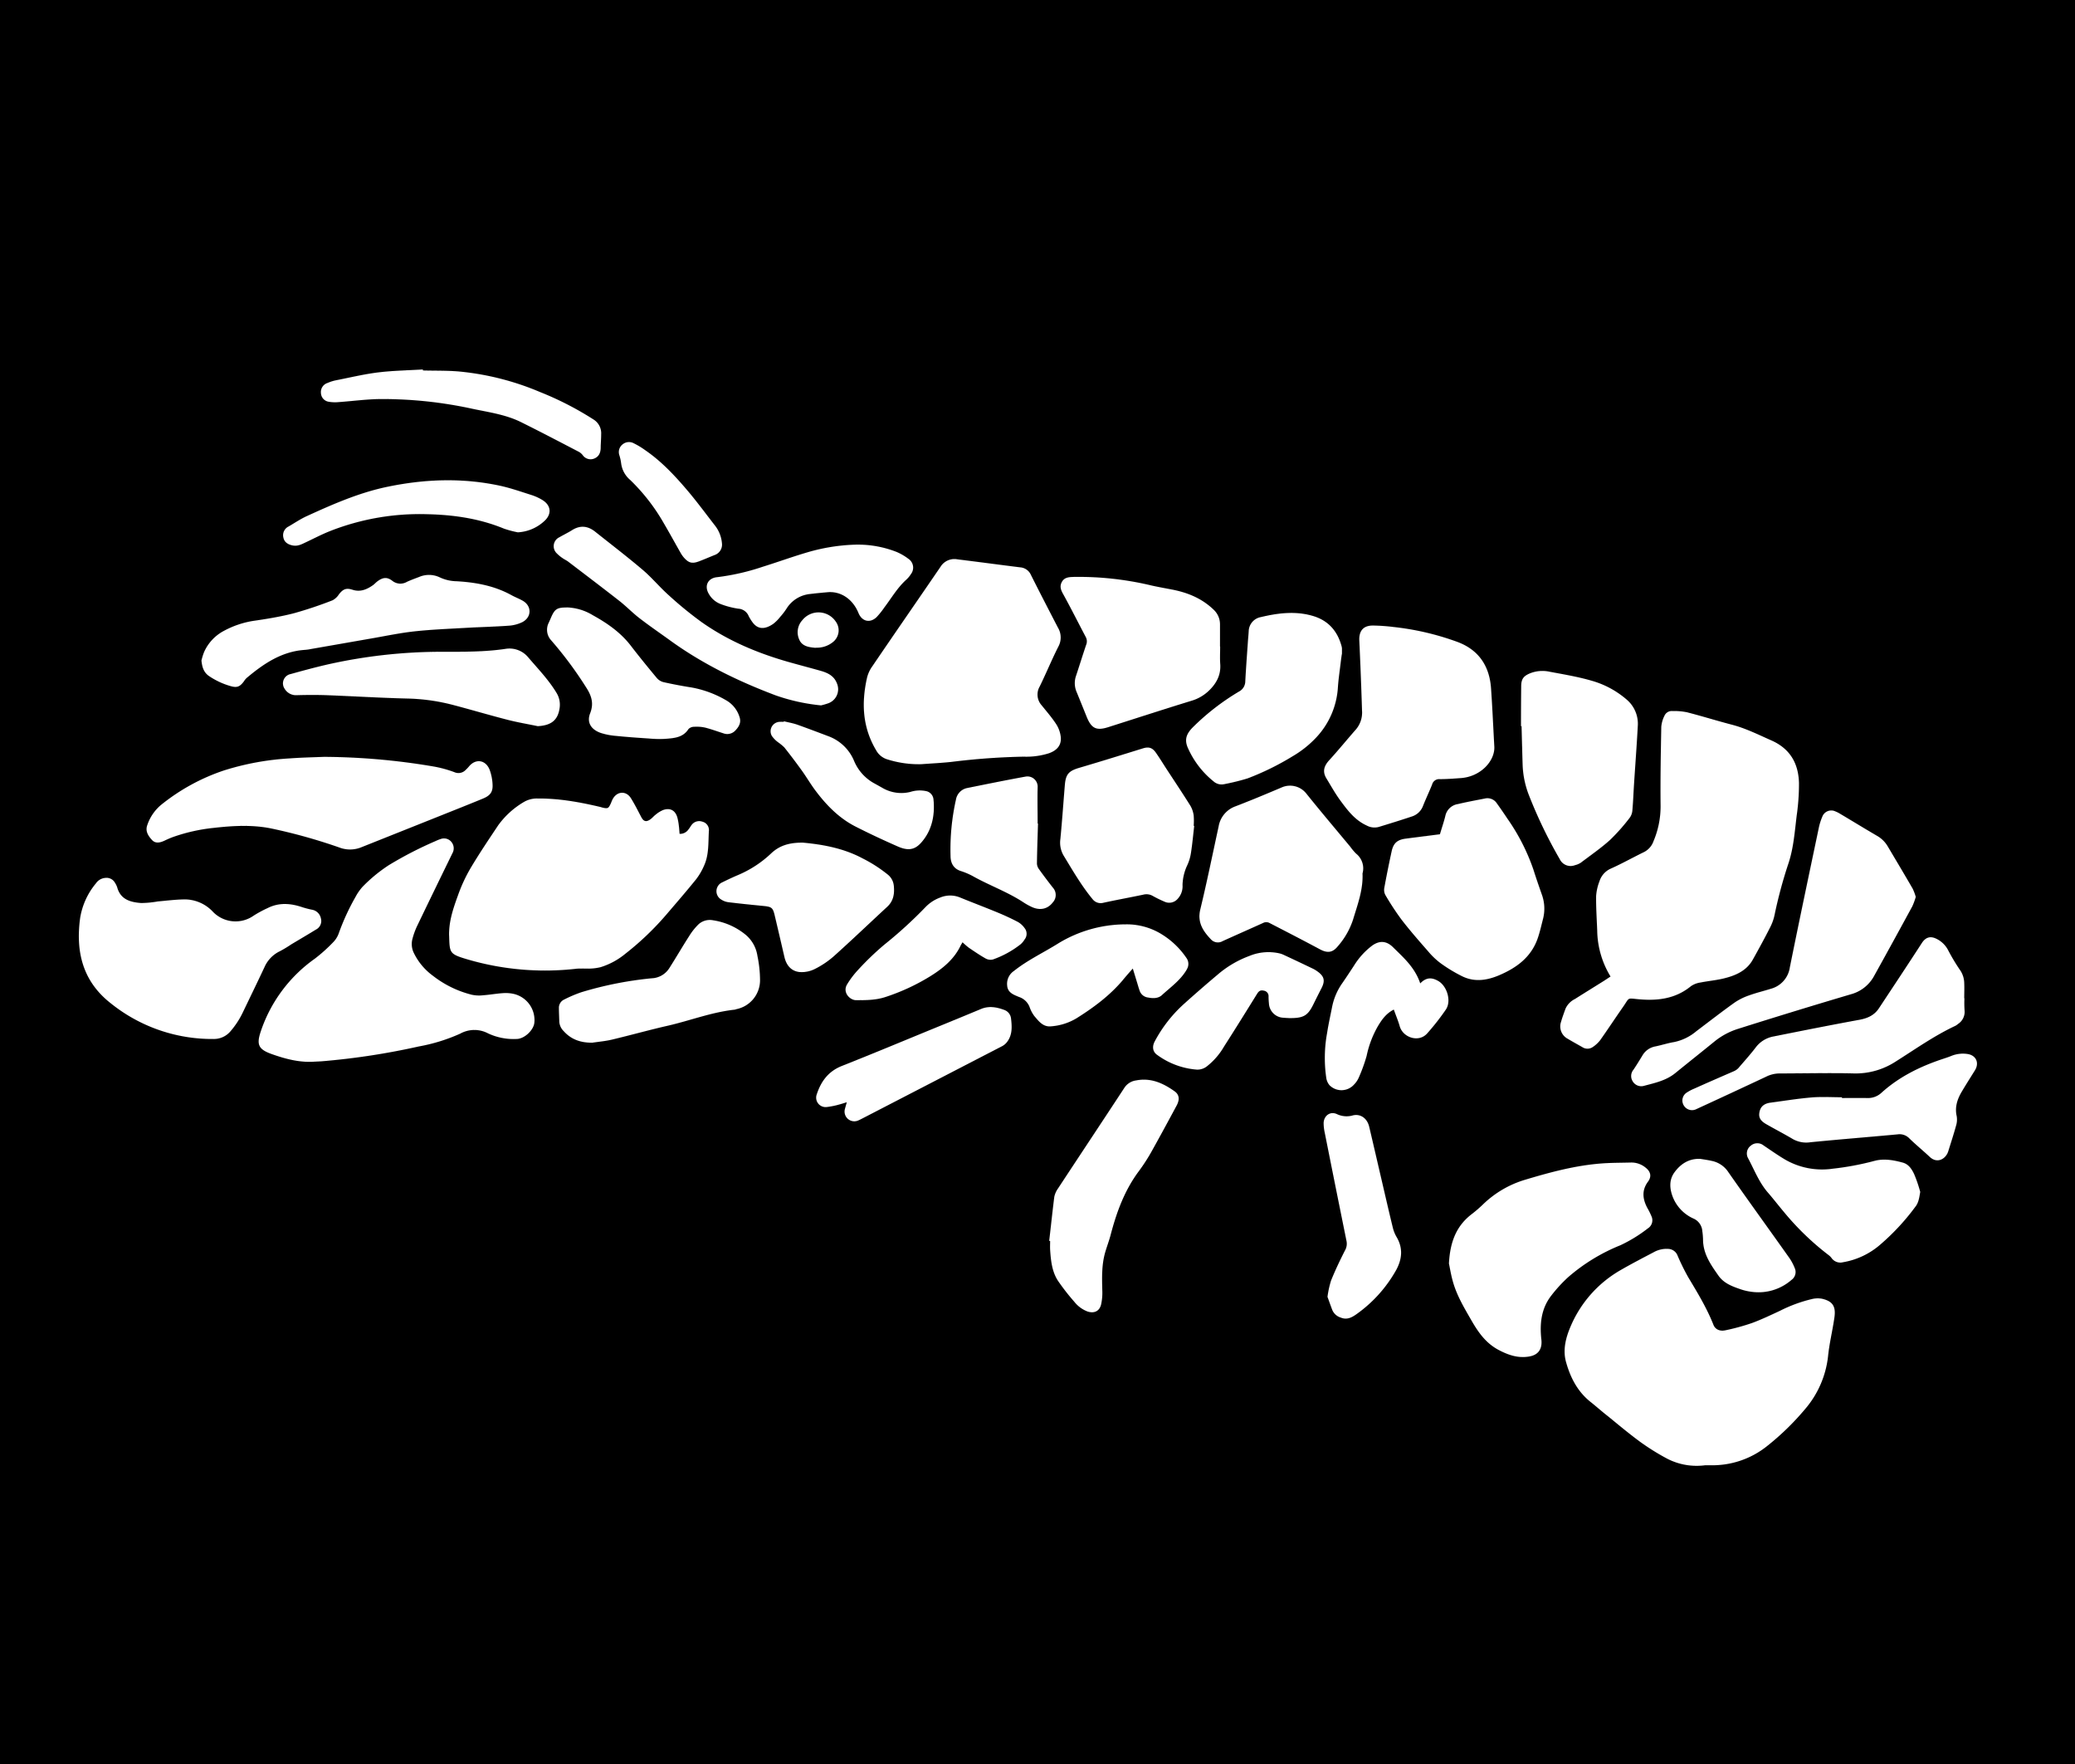 <svg id="Layer_1" data-name="Layer 1" xmlns="http://www.w3.org/2000/svg" viewBox="0 0 720 612"><defs><style>.cls-1{fill:none;stroke:#000;stroke-miterlimit:10;stroke-width:0.01px;}</style></defs><path d="M.48,612.48V.48h720v612ZM559.31,339.27c-.88.58-1.52,1-2.19,1.45-3.39,2.12-6.79,4.22-10.17,6.36a6.91,6.91,0,0,0-3.27,3.37c-.54,1.51-1.1,3-1.54,4.54a4.84,4.84,0,0,0,2.36,5.91c1.65,1,3.33,1.91,5,2.86a3.23,3.23,0,0,0,3.63,0,10.84,10.84,0,0,0,2.6-2.4c2.68-3.78,5.22-7.66,7.88-11.46,2.48-3.53,1.21-3.1,5.75-2.71,6.5.55,12.59-.24,17.86-4.56a7.73,7.73,0,0,1,3.29-1.27c2.89-.58,5.87-.8,8.71-1.57,3.82-1,7.41-2.67,9.48-6.39s4.11-7.42,6-11.18a17,17,0,0,0,1.53-4.27,158.56,158.56,0,0,1,4.79-17.81c1.82-5.42,2.21-11.13,2.9-16.75a76.87,76.87,0,0,0,.79-11.22c-.17-6.73-3-11.87-9.49-14.77-4.53-2-8.94-4.23-13.77-5.49-5.26-1.37-10.44-3-15.7-4.34a23.63,23.63,0,0,0-5-.41,2.77,2.77,0,0,0-2.73,1.65,10.43,10.43,0,0,0-1.1,3.83c-.17,9.19-.34,18.39-.24,27.59a30.9,30.9,0,0,1-2.46,12.1,6.7,6.7,0,0,1-3.39,3.81c-3.81,1.86-7.51,3.94-11.37,5.67a7.15,7.15,0,0,0-4,4.45,17.34,17.34,0,0,0-1.15,5.11c-.05,4,.23,8,.38,12A31.46,31.46,0,0,0,559.31,339.27Zm32.83,169.57c1,0,1.92,0,2.88,0a30.33,30.33,0,0,0,18.43-6.51A90.25,90.25,0,0,0,626.7,489.5a33.84,33.84,0,0,0,8.11-18.6c.46-4.51,1.59-9,2.21-13.46.54-3.91-.81-5.6-4.41-6.4a8.35,8.35,0,0,0-3.3.1,50,50,0,0,0-11.22,4.11c-3.19,1.48-6.36,3-9.66,4.22A74.86,74.86,0,0,1,599.2,462c-2,.45-3.57-.35-4.17-1.89-2.3-5.83-5.54-11.15-8.75-16.5a77.64,77.64,0,0,1-3.69-7.49,3.59,3.59,0,0,0-3.05-2.34,9.14,9.14,0,0,0-5.31,1.17c-3.81,2-7.66,4-11.39,6.15a40.93,40.93,0,0,0-17.47,19.77c-1.63,3.86-2.66,8-1.5,12.15,1.5,5.39,4,10.27,8.51,13.85,2.07,1.64,4,3.39,6.09,5,3.67,3,7.26,6,11.07,8.81a80.94,80.94,0,0,0,9.55,5.94A22.31,22.31,0,0,0,592.14,508.84ZM236.29,289.77c-.09-1.07-.13-1.94-.25-2.8a20.71,20.71,0,0,0-.51-2.83c-.71-2.51-2.48-3.49-4.95-2.64a10.23,10.23,0,0,0-2.6,1.61c-.7.52-1.24,1.26-2,1.74-1.37.9-2.23.56-3-.93-1.15-2.19-2.26-4.41-3.56-6.5-1.67-2.67-4.81-2.49-6.33.27-.31.55-.49,1.18-.77,1.75-.72,1.5-1,1.61-2.62,1.26-.31-.06-.61-.19-.92-.26-7.17-1.69-14.39-3-21.8-2.93a8.86,8.86,0,0,0-4.81,1.26,29.21,29.21,0,0,0-8.8,8c-3.28,4.91-6.59,9.82-9.61,14.9a54.79,54.79,0,0,0-4.33,9.32c-1.66,4.57-3.28,9.21-3.11,14.2.19,5.82.06,6.27,6.08,8.06a95.6,95.6,0,0,0,38,3.34c1.57-.17,3.18,0,4.76-.06a17.56,17.56,0,0,0,3.77-.51,25.2,25.2,0,0,0,8.58-4.67,98.92,98.92,0,0,0,14.19-13.56c3.48-4.07,7-8.12,10.35-12.28a22.06,22.06,0,0,0,2.75-4.73c1.77-3.89,1.4-8.12,1.68-12.24a3,3,0,0,0-2.31-3,3.26,3.26,0,0,0-3.67,1.09c-.4.49-.68,1.08-1.1,1.56A3.52,3.52,0,0,1,236.29,289.77Zm83.79-24.15c3.58-.27,7.18-.43,10.75-.83A237.28,237.28,0,0,1,355.67,263a25.94,25.94,0,0,0,8.72-1.16c2.88-1,4.51-2.85,4.15-5.83a10.4,10.4,0,0,0-1.63-4.39c-1.48-2.26-3.28-4.32-5-6.46a5.54,5.54,0,0,1-.7-6.44c2.26-4.58,4.19-9.33,6.5-13.88a6.62,6.62,0,0,0-.12-6.59c-3.16-6.1-6.32-12.2-9.4-18.34a4.42,4.42,0,0,0-3.71-2.6c-7.29-.91-14.57-1.89-21.86-2.79a5.63,5.63,0,0,0-5.77,2.56c-7.89,11.55-15.84,23-23.72,34.6a11.51,11.51,0,0,0-1.79,3.86c-2,8.78-1.62,17.27,3.15,25.25a6.59,6.59,0,0,0,4,3.19A36.33,36.33,0,0,0,320.08,265.62ZM109.56,368.82c.87-.05,1.75-.07,2.63-.14a247.78,247.78,0,0,0,33.61-5.14,61.57,61.57,0,0,0,14.39-4.45,10.11,10.11,0,0,1,9.61-.1,20.84,20.84,0,0,0,10,1.95c2.68-.05,5.93-3.12,6.11-5.76a9.32,9.32,0,0,0-7.05-9.85,12.75,12.75,0,0,0-3.8-.3c-2.38.16-4.76.59-7.14.76a11.89,11.89,0,0,1-3.77-.21A36.15,36.15,0,0,1,150.69,339a21.31,21.31,0,0,1-6.57-7.82,7,7,0,0,1-.54-4.9A25.5,25.5,0,0,1,145.1,322c4.08-8.5,8.22-17,12.34-25.44a3.48,3.48,0,0,0-.34-4,3.3,3.3,0,0,0-3.7-1,14.35,14.35,0,0,0-1.78.71,131.85,131.85,0,0,0-16.16,8.32,52.7,52.7,0,0,0-9.22,7.59,17.74,17.74,0,0,0-2.44,3.53,79.28,79.28,0,0,0-5.71,12.38,8.53,8.53,0,0,1-1.8,3.07,55.76,55.76,0,0,1-6.57,5.92A50.56,50.56,0,0,0,91,358.2c-1.6,4.71-.88,6.34,3.81,8S104.42,369.18,109.56,368.82ZM519,259.59c-.45-8.12-.71-14.27-1.15-20.41-.57-7.83-4.44-13.4-11.91-16.09A93.91,93.91,0,0,0,484,218a63.82,63.82,0,0,0-7.17-.5c-3.36,0-4.84,1.91-4.69,5.21q.57,12.23.95,24.45a9,9,0,0,1-2.16,6.43c-3.12,3.54-6.09,7.21-9.28,10.69-1.81,2-2.34,3.94-.92,6.27,1.62,2.66,3.14,5.4,5,7.9,2.46,3.34,5,6.64,9,8.45a5.66,5.66,0,0,0,4.15.49c3.82-1.17,7.64-2.34,11.43-3.61a6.07,6.07,0,0,0,3.91-3.61c1-2.53,2.19-5,3.19-7.5A2.5,2.5,0,0,1,500,270.8c2.47,0,4.95-.19,7.42-.37C514.34,269.91,519.19,264.45,519,259.59ZM73,360.94h1.44a7.48,7.48,0,0,0,6.08-2.74,29.07,29.07,0,0,0,4.18-6.39c2.52-5.26,5.08-10.5,7.55-15.77a11,11,0,0,1,5.37-5.55,42,42,0,0,0,3.9-2.35c2.88-1.72,5.77-3.42,8.63-5.17a3.33,3.33,0,0,0,1.68-3.88,3.79,3.79,0,0,0-3.11-3,31.59,31.59,0,0,1-3.47-.91c-4-1.34-8-1.62-11.88.33a40.93,40.93,0,0,0-4.84,2.61,10.89,10.89,0,0,1-14.21-1.36A13.45,13.45,0,0,0,64,312.52c-2.95.08-5.89.44-8.83.71a34.68,34.68,0,0,1-5.71.54c-3.69-.28-7.17-1.18-8.32-5.49a7,7,0,0,0-.74-1.5,3.36,3.36,0,0,0-3.43-1.72,4.35,4.35,0,0,0-3.2,1.88A24.92,24.92,0,0,0,28.28,319c-1.59,11.71.89,21.94,10.61,29.55A56.11,56.11,0,0,0,73,360.94Zm430.25,77.93c.33,1.54.73,4.15,1.48,6.65,1.39,4.71,3.9,8.87,6.34,13.11s5.12,8,9.6,10.3c3.38,1.76,6.76,2.86,10.57,2.15,3.13-.59,4.43-2.69,4.08-5.85-.61-5.46-.07-10.77,3.45-15.27a50,50,0,0,1,5.82-6.35,64,64,0,0,1,18.13-11.09,50,50,0,0,0,9.56-5.87,3.32,3.32,0,0,0,1.23-4.24,23.38,23.38,0,0,0-1.39-2.79c-1.65-3.11-2.07-6.12.22-9.2,1.3-1.76.91-3.47-.83-4.83a7.77,7.77,0,0,0-5.1-1.79c-3.44.1-6.89.06-10.31.33-9.06.7-17.78,3.05-26.44,5.65a35.6,35.6,0,0,0-14.56,8.51,45.83,45.83,0,0,1-3.8,3.3C505.89,425.65,503.63,431.22,503.24,438.87ZM112.91,263.06c-3.39.14-7.71.22-12,.54a93.18,93.18,0,0,0-22.81,4.2,70.19,70.19,0,0,0-21.73,11.92,15.59,15.59,0,0,0-4.78,7c-.78,2.13.31,3.75,1.63,5.19,1.08,1.17,2.51,1.11,4.41.2,1.08-.51,2.19-1,3.31-1.38a61.08,61.08,0,0,1,13.53-3c6.85-.78,13.73-1.19,20.53.27a189.45,189.45,0,0,1,23.27,6.53,10.4,10.4,0,0,0,7.68-.13Q139.5,289,153.1,283.57c5-2,9.94-3.95,14.9-6,2.65-1.08,3.58-2.38,3.39-5.11a16.91,16.91,0,0,0-1-4.9c-1.36-3.46-4.81-4-7.16-1.2a11.93,11.93,0,0,1-1.15,1.21,3.43,3.43,0,0,1-3.91.81,40.87,40.87,0,0,0-7.37-2A233,233,0,0,0,112.91,263.06Zm552.32,48.59a17.84,17.84,0,0,0-1.06-2.84c-2.84-4.92-5.76-9.79-8.65-14.67a10,10,0,0,0-3.69-3.66c-4.35-2.54-8.64-5.18-13-7.76a9.49,9.49,0,0,0-1.5-.74,3.32,3.32,0,0,0-4.55,1.88,20.18,20.18,0,0,0-1.16,3.63c-3.4,16.19-6.82,32.37-10.09,48.59a9,9,0,0,1-6.56,7.43c-2.51.79-5.09,1.4-7.57,2.3a21,21,0,0,0-5.09,2.53c-4.49,3.21-8.85,6.6-13.25,9.92a17.32,17.32,0,0,1-7.65,3.74c-2.21.36-4.35,1.07-6.54,1.52a6.52,6.52,0,0,0-4.53,3.21c-1,1.65-2,3.28-3.07,4.87a3.42,3.42,0,0,0-.29,4,3.46,3.46,0,0,0,4,1.59c3.76-1,7.63-1.82,10.79-4.39,4.52-3.68,9.1-7.3,13.64-11a24.78,24.78,0,0,1,8.19-4.38q19.53-6.18,39.18-12a13,13,0,0,0,8-6.35q6.69-12.06,13.27-24.18A23,23,0,0,0,665.23,311.65ZM500.12,289.91l-11.79,1.51c-3,.38-4.38,1.54-5,4.56q-1.35,6.19-2.5,12.45a3.84,3.84,0,0,0,.32,2.51,92.88,92.88,0,0,0,5.64,8.6c2.92,3.79,6.08,7.4,9.24,11a25.49,25.49,0,0,0,4.32,4.12,51.61,51.61,0,0,0,7.57,4.57c4.25,2.06,8.59,1.38,12.77-.4,6-2.56,11-6.2,13.3-12.63.8-2.25,1.31-4.61,1.91-6.92a14.32,14.32,0,0,0-.43-8.49c-1-2.86-2-5.73-2.91-8.62a70.91,70.91,0,0,0-9-17.64c-1.19-1.79-2.4-3.56-3.66-5.3a3.9,3.9,0,0,0-4.17-1.72c-3.14.62-6.28,1.19-9.38,1.93a5.26,5.26,0,0,0-4.38,4.22C501.46,285.69,500.77,287.66,500.12,289.91Zm-26.86,13.61a6.52,6.52,0,0,0-2.22-6.88,17.78,17.78,0,0,1-2-2.37c-5.11-6.15-10.29-12.25-15.29-18.49a7.2,7.2,0,0,0-8.6-2.09c-5.3,2.25-10.61,4.48-16,6.54a9,9,0,0,0-5.83,7c-2.09,9.6-4.05,19.24-6.36,28.79-1.09,4.52,1,7.54,3.77,10.44a3.26,3.26,0,0,0,4,.53c4.66-2.11,9.33-4.17,14-6.28a2.4,2.4,0,0,1,2.27,0c5.81,3,11.66,6,17.43,9.1,2.53,1.36,4.32,1.28,6.15-.9a26.74,26.74,0,0,0,5.37-9.29C471.52,314.39,473.52,309.19,473.26,303.52Zm-49.4-78.72h-.05c0-2.55,0-5.11,0-7.67a6.9,6.9,0,0,0-2.19-5.11c-4.14-4-9.15-6-14.67-7.05-2.28-.43-4.55-.84-6.81-1.34a108.77,108.77,0,0,0-27.08-3c-1.65.05-3.26.12-4.15,1.78s-.2,3,.62,4.46c2.66,4.83,5.12,9.76,7.7,14.63a3.17,3.17,0,0,1,.11,2.74c-1.2,3.56-2.31,7.14-3.49,10.7a7.73,7.73,0,0,0,.19,5.6c1.19,2.88,2.34,5.77,3.51,8.66,1.63,4,3.36,4.87,7.42,3.58,9.66-3.07,19.3-6.21,29-9.19a14.63,14.63,0,0,0,5.77-3.28c2.67-2.48,4.39-5.43,4.16-9.28C423.75,229,423.86,226.88,423.86,224.8Zm104.38,27.63h.2c.12,4.48.23,8.95.37,13.43A31.87,31.87,0,0,0,531,276.38a162.32,162.32,0,0,0,10.7,22.19,4.17,4.17,0,0,0,5.28,2.08,6.55,6.55,0,0,0,2-.84c3.44-2.6,7-5.06,10.2-7.94a68.41,68.41,0,0,0,6.81-7.69,5,5,0,0,0,.92-2.63c.27-3,.37-6.06.57-9.09.43-6.7.94-13.4,1.3-20.1a11,11,0,0,0-3.66-9,31.79,31.79,0,0,0-12.55-6.77c-4.74-1.37-9.65-2.17-14.51-3.09a11.61,11.61,0,0,0-6.61.55c-2.45,1-3.15,2.08-3.14,4.75C528.26,243.32,528.24,247.87,528.24,252.43ZM414.86,287l-.18,0a23.86,23.86,0,0,0,0-3.59,9.17,9.17,0,0,0-1.11-3.33c-2.71-4.33-5.55-8.58-8.35-12.86-1.22-1.88-2.38-3.79-3.67-5.62s-2.57-2.09-4.57-1.46c-7.31,2.27-14.63,4.55-22,6.72-3.56,1.05-4.66,2.14-5,5.77-.53,6.29-.95,12.59-1.56,18.87a8.93,8.93,0,0,0,1.07,5.74c3.16,5.18,6.18,10.45,10.06,15.15a3.56,3.56,0,0,0,3.83,1.29c4.6-1,9.24-1.84,13.85-2.81a4.33,4.33,0,0,1,3.21.43c1.32.74,2.69,1.41,4.08,2a3.86,3.86,0,0,0,4.58-.95,6.41,6.41,0,0,0,1.71-4.82,16.93,16.93,0,0,1,1.67-6.92,15.93,15.93,0,0,0,1.27-4.34C414.23,293.16,414.51,290.06,414.86,287Zm51.27-59.71c0-.89,0-1.37,0-1.84a4.88,4.88,0,0,0-.18-.94c-1.44-5.15-4.57-8.71-9.75-10.29-6.1-1.85-12.2-1.08-18.22.35a5.13,5.13,0,0,0-4.22,4.91c-.08,1.35-.22,2.7-.31,4.06-.31,4.46-.64,8.92-.88,13.38a4,4,0,0,1-2.14,3.46,82.36,82.36,0,0,0-16.07,12.44c-2.36,2.39-3,4.44-1.56,7.47a31,31,0,0,0,8.72,11.25,4.21,4.21,0,0,0,3.77,1,78.68,78.68,0,0,0,8.1-2,93,93,0,0,0,15.67-7.71,36.18,36.18,0,0,0,8.21-6.56,27.83,27.83,0,0,0,7.46-17.48c.21-2.94.66-5.86,1-8.78C465.87,228.91,466,227.89,466.13,227.26ZM70.38,229.64c.23,2.35.81,4.16,2.65,5.41a26.11,26.11,0,0,0,7.35,3.44c2.26.67,3.28.34,4.74-1.62a6.09,6.09,0,0,1,.89-1.12c5.93-5,12.21-9.27,20.3-9.8a17.24,17.24,0,0,0,2.14-.31q10.38-1.81,20.78-3.63c5-.86,9.9-1.91,14.9-2.46,5.87-.65,11.79-.88,17.7-1.22,5-.29,10.07-.4,15.09-.76a12.72,12.72,0,0,0,4.8-1.24c3.3-1.72,3.32-5.61.16-7.43-1.25-.72-2.61-1.22-3.87-1.91-5.95-3.3-12.44-4.48-19.12-4.86a14.18,14.18,0,0,1-5.76-1.32,8.68,8.68,0,0,0-7.21-.17c-1.42.54-2.85,1.06-4.23,1.69a4.46,4.46,0,0,1-5.09-.36c-1.87-1.42-3.32-1.19-5.25.26-.5.38-.92.89-1.44,1.25-2.13,1.5-4.39,2.48-7.08,1.61-2.2-.71-3.3-.27-4.76,1.6a5.88,5.88,0,0,1-2.2,2.05,139.15,139.15,0,0,1-13.38,4.49c-4.7,1.21-9.54,2-14.35,2.69a32,32,0,0,0-9.92,3.4,15.38,15.38,0,0,0-6.93,7.38A21,21,0,0,0,70.38,229.64ZM682.12,346.83h-.07c0-1.76.08-3.52,0-5.27a8.2,8.2,0,0,0-1.29-4.29,68.24,68.24,0,0,1-4.2-6.95,9,9,0,0,0-4.37-4.24c-2.06-.94-3.63-.32-4.86,1.58-4.91,7.57-9.9,15.09-14.88,22.62-1.6,2.43-3.93,3.48-6.77,4-10,1.83-19.93,3.81-29.87,5.8a9.92,9.92,0,0,0-6.15,3.84c-1.89,2.47-4,4.8-6,7.14a4.76,4.76,0,0,1-1.57,1.07c-4.6,2-9.21,4-13.81,6.07a14.34,14.34,0,0,0-2.33,1.22,3.27,3.27,0,0,0-1.23,4.57,3.33,3.33,0,0,0,4.4,1.28q12.07-5.55,24.11-11.2A10.7,10.7,0,0,1,618,372.9c8.55,0,17.11-.23,25.66,0a25.47,25.47,0,0,0,14.54-4.08c6.82-4.3,13.43-9,20.76-12.43a5.8,5.8,0,0,0,1-.7,5,5,0,0,0,2.2-4.74A37,37,0,0,1,682.12,346.83ZM364.53,431l.33,0c0,1-.06,2.08,0,3.12.26,3.76.63,7.55,2.76,10.78a75.41,75.41,0,0,0,5.59,7.17,10.68,10.68,0,0,0,4.56,3.4c2.32.8,4.23-.05,4.79-2.44a18.81,18.81,0,0,0,.41-4.74c-.11-4.48-.26-8.95,1-13.32.6-2.06,1.37-4.07,1.91-6.13,2.06-7.86,4.82-15.39,9.74-22a63.37,63.37,0,0,0,4.3-6.61c3-5.36,5.93-10.78,8.84-16.19,1.12-2.08.93-3.78-.68-4.93-4-2.85-8.28-4.8-13.41-3.79a5.76,5.76,0,0,0-4.07,2.59c-7.62,11.63-15.32,23.2-22.95,34.81a7.92,7.92,0,0,0-1.35,3C365.65,420.88,365.12,426,364.53,431ZM279.09,292.82c-4.71-.05-8.14,1-11,3.7a38.39,38.39,0,0,1-11.55,7.55c-1.83.77-3.63,1.63-5.42,2.51a3.36,3.36,0,0,0-.37,6,5.94,5.94,0,0,0,2.43.91c4,.49,8.09.9,12.15,1.3,2.95.29,3.33.58,4,3.46q1.68,7.1,3.32,14.21c.65,2.84,2.29,4.91,5.18,5.25a10,10,0,0,0,5.29-1,30.58,30.58,0,0,0,6.74-4.52c6.24-5.59,12.3-11.4,18.46-17.09,2.24-2.06,2.6-4.64,2.29-7.44a5.6,5.6,0,0,0-2.17-3.83,48.28,48.28,0,0,0-8.64-5.54C293.07,294.68,285.73,293.44,279.09,292.82Zm-92-40.4c4.57-.25,6.94-2,7.56-6.19a7.84,7.84,0,0,0-1-5.27c-2.73-4.56-6.41-8.36-9.83-12.36a8.44,8.44,0,0,0-8-3c-7.07,1.05-14.2,1-21.3,1a180.84,180.84,0,0,0-40.18,4.36c-4.36,1-8.67,2.16-13,3.37a3.3,3.3,0,0,0-2.12,5.08,4.57,4.57,0,0,0,4.2,2.26c3.43-.09,6.87-.12,10.3,0,9.42.36,18.84.94,28.26,1.17a68.35,68.35,0,0,1,15.62,2.2c6.33,1.66,12.61,3.53,18.95,5.16C180,251.09,183.57,251.69,187.08,252.42ZM206,362.24c2.29-.35,4.61-.54,6.85-1.08,6.44-1.53,12.83-3.33,19.29-4.8,7.77-1.77,15.27-4.72,23.26-5.58a6,6,0,0,0,.69-.2,10.23,10.23,0,0,0,8.12-9.94,42,42,0,0,0-.91-8.54,11.79,11.79,0,0,0-4.5-7.65,23.2,23.2,0,0,0-10.88-4.69,5.84,5.84,0,0,0-4.95,1.29,21.4,21.4,0,0,0-3.41,4.27c-2.37,3.68-4.56,7.49-6.93,11.18a7.55,7.55,0,0,1-6,3.38,125.2,125.2,0,0,0-24.4,4.83,43.78,43.78,0,0,0-5.92,2.51,3.15,3.15,0,0,0-1.9,3.08c0,1.52.1,3,.13,4.55a5,5,0,0,0,1.55,3.39C198.71,361.18,202.06,362.27,206,362.24Zm-9-151c-3.3,0-4.09.58-5.4,3.67-.22.52-.45,1-.68,1.54a5.4,5.4,0,0,0,.84,6.23,132.17,132.17,0,0,1,12,16.13c1.92,2.93,2.87,5.61,1.49,9.13-1.3,3.32.48,5.74,3.74,6.85a23.08,23.08,0,0,0,5.16,1c3.82.39,7.65.66,11.47.91a38.14,38.14,0,0,0,5.75.12c3-.25,6.1-.41,8-3.39a2.71,2.71,0,0,1,1.91-.79,13.74,13.74,0,0,1,3.79.26c2.16.54,4.26,1.32,6.41,2a3.81,3.81,0,0,0,4.18-1c1.29-1.36,2.1-2.8,1.4-4.75a10.06,10.06,0,0,0-4.54-5.67A36.8,36.8,0,0,0,240.52,239c-3.31-.52-6.61-1.14-9.88-1.88a4.51,4.51,0,0,1-2.31-1.49c-3.06-3.68-6.09-7.39-9-11.18-3.55-4.6-8.21-7.81-13.2-10.56A18.24,18.24,0,0,0,197,211.21ZM666.78,414a46.5,46.5,0,0,0-2.14-6.25c-.81-1.66-1.85-3.36-3.94-3.93-3.28-.89-6.58-1.48-9.92-.56a97.23,97.23,0,0,1-14.35,2.68,25.59,25.59,0,0,1-16.61-3.21c-2.53-1.5-4.93-3.21-7.39-4.85a3.48,3.48,0,0,0-4.43.06,3.37,3.37,0,0,0-1,4.29c2.18,4.07,3.83,8.45,6.92,12,1.88,2.16,3.63,4.45,5.48,6.64A94,94,0,0,0,635,435.94a4.79,4.79,0,0,1,1,1,3.73,3.73,0,0,0,4,1.46,26.37,26.37,0,0,0,12.47-5.74,79.38,79.38,0,0,0,12.58-13.45C666.18,417.81,666.41,416.23,666.78,414ZM285.37,245.21a23.47,23.47,0,0,0,2.54-.74,5.18,5.18,0,0,0,3-6.85c-1-2.65-3.17-3.69-5.6-4.39-3.53-1-7.09-1.93-10.62-2.92-11-3.08-21.47-7.43-30.83-14.05A129.66,129.66,0,0,1,232.54,207c-3.1-2.76-5.77-6-8.92-8.71-5.42-4.6-11.07-8.93-16.64-13.36-2.52-2-5.16-2.31-8-.53-1.42.9-2.94,1.61-4.39,2.46a3.43,3.43,0,0,0-.87,5.65,12.61,12.61,0,0,0,2,1.64c.65.46,1.41.78,2,1.26,5.91,4.5,11.84,9,17.69,13.57,2.38,1.87,4.5,4.08,6.89,5.93,3.35,2.59,6.86,5,10.28,7.46,11.38,8.31,23.92,14.42,37.05,19.37A67.19,67.19,0,0,0,285.37,245.21Zm108.18,91.31c.58,1.91,1,3.26,1.41,4.62.33,1.06.62,2.14,1,3.18a3.5,3.5,0,0,0,2.87,2.24c1.74.35,3.56.34,4.81-.82,3-2.74,6.36-5.11,8.5-8.66l.23-.43a3.52,3.52,0,0,0-.23-3.85,28.16,28.16,0,0,0-8.81-8.34A23,23,0,0,0,391,321.17a45,45,0,0,0-23.45,6.69c-5.07,3.17-10.52,5.71-15.25,9.48a5.37,5.37,0,0,0-2.35,5.06c.14,2,1.5,2.87,3.11,3.55.37.15.73.32,1.11.46a5.9,5.9,0,0,1,3.53,3.37,11.71,11.71,0,0,0,1.65,3.18c1.53,1.77,3,3.87,5.81,3.6a20,20,0,0,0,8.84-2.78c5.84-3.66,11.36-7.74,15.87-13C390.93,339.48,392,338.24,393.55,336.52Zm246.07,44.9v-.26c-3.51,0-7-.23-10.53.06-4.77.4-9.51,1.18-14.26,1.81-2.17.29-3.39,1.3-3.8,3.08-.44,1.95.16,3.17,2.38,4.43,3.05,1.74,6.17,3.36,9.2,5.15a9.43,9.43,0,0,0,6,1.09c10.1-1,20.21-1.8,30.31-2.74a4.69,4.69,0,0,1,4.08,1.4c2.29,2.23,4.77,4.25,7.1,6.44s5,1,6.12-1.25a7.13,7.13,0,0,0,.41-1.12c.88-2.82,1.8-5.63,2.58-8.48a7.1,7.1,0,0,0,.23-3.29c-.73-3.21.24-6,1.83-8.65,1.47-2.47,3-4.87,4.53-7.33,1.57-2.62.29-5.25-2.74-5.63a10.65,10.65,0,0,0-5.41.65c-1,.42-2.1.76-3.16,1.12-7.8,2.6-15.09,6.18-21.22,11.75a6.82,6.82,0,0,1-5,1.77C645.36,381.4,642.49,381.42,639.62,381.42Zm-178.52,69c.52,1.41,1.07,3,1.65,4.52a4.65,4.65,0,0,0,2.89,2.64c2.2.92,3.89,0,5.55-1.17A46.78,46.78,0,0,0,485,441c2-3.75,2.36-7.54.07-11.38a12,12,0,0,1-1.31-3.3c-1.29-5.27-2.5-10.56-3.73-15.85-1.49-6.37-2.95-12.75-4.46-19.12-.69-2.88-3-4.53-5.62-3.91a7.82,7.82,0,0,1-5.54-.42c-2.32-1.11-4.57.49-4.65,3.09a15.58,15.58,0,0,0,.38,3.32q3.74,18.79,7.55,37.57a4.65,4.65,0,0,1-.55,3.36c-1.73,3.4-3.38,6.87-4.81,10.41A33.38,33.38,0,0,0,461.1,450.39ZM296.36,189.47A65.91,65.91,0,0,0,280,192.29c-5,1.49-9.86,3.26-14.82,4.8a79.65,79.65,0,0,1-15.86,3.63c-3.27.31-4.58,3.09-2.84,5.89a7.91,7.91,0,0,0,4.15,3.48,28.84,28.84,0,0,0,6,1.57,4.13,4.13,0,0,1,3.64,2.59,16.24,16.24,0,0,0,1.23,2c1.86,2.66,4.37,2.7,7.31.66a13.58,13.58,0,0,0,2.36-2.37,23.27,23.27,0,0,0,2.2-2.85,10.85,10.85,0,0,1,8.25-5.13c2-.25,4-.43,6-.61,4.42-.41,8.68,2.19,10.74,7.21,1.2,2.94,4,3.63,6.3,1.42a27.5,27.5,0,0,0,2.69-3.36c2.46-3.24,4.5-6.81,7.56-9.58a9.67,9.67,0,0,0,1.67-2,3.67,3.67,0,0,0-.89-5.29,19.18,19.18,0,0,0-4.13-2.4A36.79,36.79,0,0,0,296.36,189.47ZM294.3,382.9c-.31,1.13-.49,1.73-.65,2.33a3.38,3.38,0,0,0,4.6,4c.66-.28,1.29-.62,1.93-.95q24.06-12.44,48.11-24.88a5.4,5.4,0,0,0,1.74-1.56c1.78-2.44,1.6-5.28,1.27-8a3.54,3.54,0,0,0-2.24-2.94c-2.66-1-5.36-1.53-8.15-.38q-7.41,3.09-14.84,6.12c-11.16,4.57-22.29,9.23-33.5,13.67-4.68,1.85-7.22,5.35-8.69,9.84a3.28,3.28,0,0,0,3.51,4.4,27.33,27.33,0,0,0,4.44-.91C292.5,383.47,293.16,383.24,294.3,382.9Zm153.45-29.2c5.06.07,6.51-.82,8.47-4.79.92-1.87,1.85-3.72,2.8-5.57,1.32-2.58,1-4.09-1.32-5.78a10.83,10.83,0,0,0-1.63-1q-5.16-2.48-10.35-4.89a7.94,7.94,0,0,0-1.59-.5,17.31,17.31,0,0,0-10.11.95,35.89,35.89,0,0,0-11.1,6.55q-5.78,4.86-11.4,9.91a47.39,47.39,0,0,0-10.33,13.13c-1,1.82-.78,3.64.77,4.73a26.67,26.67,0,0,0,13.74,5.13,5.29,5.29,0,0,0,3.56-1.13,24,24,0,0,0,5.93-6.84c3.88-6.06,7.68-12.17,11.47-18.29.58-.94,1.17-1.42,2.31-1.13a1.91,1.91,0,0,1,1.68,2,21.32,21.32,0,0,0,.13,2.4,5.23,5.23,0,0,0,5.13,5C446.71,353.66,447.51,353.68,447.75,353.7Zm45.54-12.05c-1.88-5.58-5.81-8.94-9.43-12.53-2.29-2.27-4.72-2.4-7.28-.56a25.33,25.33,0,0,0-6.25,6.88c-1.31,2-2.62,4-4,6a21.55,21.55,0,0,0-3.61,8.28c-.6,3.05-1.29,6.09-1.76,9.17a47.77,47.77,0,0,0-.29,15.51,5.11,5.11,0,0,0,1.1,2.55,5.84,5.84,0,0,0,8.53-.17,8,8,0,0,0,1.62-2.35,55.59,55.59,0,0,0,2.77-7.62,35,35,0,0,1,4-10.46c1.32-2.15,2.75-4.24,5.42-5.6.74,2.06,1.51,3.88,2.05,5.78,1.16,4,6.69,5.77,9.57,2.45a82,82,0,0,0,6.48-8.28c1.95-2.94.39-8.12-2.67-9.88C497.46,339.61,495.45,339.4,493.29,341.65ZM360.66,286.19h-.13c0-4.16-.09-8.32,0-12.47a3.56,3.56,0,0,0-4.14-3.82c-6.83,1.24-13.63,2.63-20.44,4a4.94,4.94,0,0,0-3.77,4,79,79,0,0,0-1.88,19.51c0,2.32.9,4.36,3.44,5.23a24,24,0,0,1,4.18,1.75c5.84,3.29,12.21,5.53,17.83,9.25a21.18,21.18,0,0,0,2.51,1.4c2.94,1.45,5.7.91,7.51-1.45a3.79,3.79,0,0,0,0-5.21c-1.62-2.09-3.22-4.18-4.75-6.33a3.5,3.5,0,0,1-.73-1.95C360.35,295.44,360.52,290.81,360.66,286.19ZM147.22,129l0-.35c-5.1.32-10.23.4-15.29,1s-10,1.82-15.07,2.8a14.76,14.76,0,0,0-2.73.89,3.31,3.31,0,0,0-2.29,3.53,3.18,3.18,0,0,0,2.71,3,13.16,13.16,0,0,0,3.55.11c4.78-.34,9.55-1,14.33-1.05a146.44,146.44,0,0,1,32.12,3.41c5.7,1.2,11.53,2,16.82,4.65,6.72,3.33,13.37,6.82,20,10.27a4.49,4.49,0,0,1,1.26,1.08,3.34,3.34,0,0,0,4,1.25c1.7-.67,2.28-2.09,2.29-3.85,0-1.51.17-3,.16-4.54a5.64,5.64,0,0,0-2.69-5.21,109,109,0,0,0-18.52-9.5,94.74,94.74,0,0,0-28-7.12C155.7,129,151.45,129.12,147.22,129ZM334.47,327.4a27,27,0,0,0,2.19,1.9c1.91,1.29,3.82,2.6,5.83,3.73a3.51,3.51,0,0,0,2.51.34,33.5,33.5,0,0,0,9.61-5.27,6.7,6.7,0,0,0,1.38-1.65,3.16,3.16,0,0,0,0-4,7.29,7.29,0,0,0-2.27-2.09c-2.32-1.22-4.71-2.32-7.13-3.32-4.28-1.77-8.62-3.4-12.91-5.16a9,9,0,0,0-7,0,13.43,13.43,0,0,0-5,3.24,150.36,150.36,0,0,1-14.32,13.07,97.43,97.43,0,0,0-9.16,8.8,30.17,30.17,0,0,0-3.75,4.94c-1.77,2.81.9,5.57,3.1,5.56,3.43,0,6.87,0,10.2-1.11a72.56,72.56,0,0,0,15.21-7c4.47-2.74,8.53-5.95,10.86-10.86C334,328.19,334.16,327.93,334.47,327.4Zm256,75.13c-3.93-.16-6.83,1.73-9,4.71-1.89,2.61-1.67,5.6-.57,8.49a13.73,13.73,0,0,0,7.1,7.48,5.14,5.14,0,0,1,3.16,4.39,25.27,25.27,0,0,1,.25,2.87c0,5,2.66,8.75,5.34,12.57,1.82,2.59,4.57,3.67,7.38,4.63a18.89,18.89,0,0,0,4.19,1,17.4,17.4,0,0,0,13.81-4.15,3.34,3.34,0,0,0,1.11-4.08,18.3,18.3,0,0,0-1.76-3.37c-7.08-10-14.26-19.89-21.27-29.92a9,9,0,0,0-5.75-3.91C593.11,402.93,591.77,402.75,590.43,402.53ZM272.48,250.71l-.06.2a13.62,13.62,0,0,0-1.43,0,3.27,3.27,0,0,0-2.69,4.9,9.51,9.51,0,0,0,2.13,2.17,17,17,0,0,1,2.2,1.81q3.12,3.93,6.05,8c1.72,2.39,3.22,5,5,7.31,3.75,4.94,8.08,9.31,13.66,12.15,4.83,2.46,9.75,4.75,14.71,6.93,4.36,1.91,6.62.7,9-2.49,3-4,3.85-8.88,3.34-13.89a3.22,3.22,0,0,0-2.78-2.9,10.65,10.65,0,0,0-5.2.31,13,13,0,0,1-9.92-1.49L303.4,272a15.8,15.8,0,0,1-6.52-7.44,15.44,15.44,0,0,0-9-8.68c-3.58-1.35-7.16-2.71-10.78-4C275.59,251.36,274,251.09,272.48,250.71Zm-92.32-65.54a14.66,14.66,0,0,0,9.19-3.9c2.65-2.37,2.41-5.44-.66-7.32a17.37,17.37,0,0,0-3.69-1.7c-3.66-1.16-7.29-2.44-11-3.25-12.94-2.79-25.91-2.35-38.8.3-9.85,2-19,6-28.12,10.17-2.25,1-4.32,2.42-6.46,3.66A3.37,3.37,0,0,0,98.81,187c.29,1.48,1.47,2.41,3.27,2.73s3.11-.44,4.56-1.12c2.74-1.29,5.44-2.71,8.25-3.83a85,85,0,0,1,34-5.89c9.1.21,18,1.51,26.46,5A35.07,35.07,0,0,0,180.16,185.17ZM251,189a11.57,11.57,0,0,0-2.53-6.32c-3-3.87-5.89-7.78-9-11.5-4.54-5.38-9.31-10.56-15.18-14.57a27.48,27.48,0,0,0-3.89-2.34,3.49,3.49,0,0,0-4,.47,3.38,3.38,0,0,0-1,3.71,16.1,16.1,0,0,1,.61,2.8,9,9,0,0,0,3.13,5.74,67,67,0,0,1,11.71,15.1c2,3.4,3.86,6.82,5.8,10.22a10,10,0,0,0,1.09,1.57c1.7,1.94,2.91,2.26,5.31,1.35,1.79-.68,3.55-1.44,5.33-2.16A3.82,3.82,0,0,0,251,189Zm32.65,36.19a8.81,8.81,0,0,0,6-2.07,5.17,5.17,0,0,0,.78-7.07,7.2,7.2,0,0,0-11.55-.41,6.17,6.17,0,0,0-1.08,6.72c.89,2.16,3,2.64,5.17,2.83C283.17,225.24,283.41,225.22,283.65,225.22Z" transform="translate(-0.48 -0.48)"/><path class="cls-1" d="M559.31,339.27a31.46,31.46,0,0,1-4.61-16c-.15-4-.43-8-.38-12a17.34,17.34,0,0,1,1.15-5.11,7.15,7.15,0,0,1,4-4.45c3.86-1.73,7.56-3.81,11.37-5.67a6.7,6.7,0,0,0,3.39-3.81,30.9,30.9,0,0,0,2.46-12.1c-.1-9.2.07-18.4.24-27.59a10.43,10.43,0,0,1,1.1-3.83,2.77,2.77,0,0,1,2.73-1.65,23.63,23.63,0,0,1,5,.41c5.26,1.35,10.44,3,15.7,4.34,4.83,1.26,9.24,3.47,13.77,5.49,6.51,2.9,9.32,8,9.49,14.77a76.87,76.87,0,0,1-.79,11.22c-.69,5.62-1.08,11.33-2.9,16.75a158.56,158.56,0,0,0-4.79,17.81,17,17,0,0,1-1.53,4.27c-1.94,3.76-4,7.47-6,11.18s-5.66,5.35-9.48,6.39c-2.84.77-5.82,1-8.71,1.57a7.73,7.73,0,0,0-3.29,1.27c-5.27,4.32-11.36,5.11-17.86,4.56-4.54-.39-3.27-.82-5.75,2.71-2.66,3.8-5.2,7.68-7.88,11.46a10.84,10.84,0,0,1-2.6,2.4,3.23,3.23,0,0,1-3.63,0c-1.66-.95-3.34-1.89-5-2.86a4.84,4.84,0,0,1-2.36-5.91c.44-1.53,1-3,1.54-4.54a6.91,6.91,0,0,1,3.27-3.37c3.38-2.14,6.78-4.24,10.17-6.36C557.79,340.3,558.43,339.85,559.31,339.27Z" transform="translate(-0.48 -0.48)"/><path class="cls-1" d="M592.14,508.84a22.31,22.31,0,0,1-13-2.19,80.94,80.94,0,0,1-9.55-5.94c-3.81-2.77-7.4-5.84-11.07-8.81-2.05-1.66-4-3.41-6.09-5-4.54-3.58-7-8.46-8.51-13.85-1.16-4.18-.13-8.29,1.5-12.15a40.93,40.93,0,0,1,17.47-19.77c3.73-2.17,7.58-4.14,11.39-6.15a9.14,9.14,0,0,1,5.31-1.17,3.59,3.59,0,0,1,3.05,2.34,77.64,77.64,0,0,0,3.69,7.49c3.21,5.35,6.45,10.67,8.75,16.5.6,1.54,2.15,2.34,4.17,1.89a74.86,74.86,0,0,0,9.23-2.51c3.3-1.19,6.47-2.74,9.66-4.22a50,50,0,0,1,11.22-4.11,8.35,8.35,0,0,1,3.3-.1c3.6.8,4.95,2.49,4.41,6.4-.62,4.5-1.75,8.95-2.21,13.46a33.84,33.84,0,0,1-8.11,18.6,90.25,90.25,0,0,1-13.25,12.82A30.33,30.33,0,0,1,595,508.83C594.06,508.86,593.1,508.84,592.14,508.84Z" transform="translate(-0.48 -0.48)"/><path class="cls-1" d="M236.29,289.77a3.52,3.52,0,0,0,3.08-1.58c.42-.48.7-1.07,1.1-1.56a3.26,3.26,0,0,1,3.67-1.09,3,3,0,0,1,2.31,3c-.28,4.12.09,8.35-1.68,12.24a22.06,22.06,0,0,1-2.75,4.73c-3.36,4.16-6.87,8.21-10.35,12.28a98.92,98.92,0,0,1-14.19,13.56A25.2,25.2,0,0,1,208.9,336a17.56,17.56,0,0,1-3.77.51c-1.58.09-3.19-.11-4.76.06a95.6,95.6,0,0,1-38-3.34c-6-1.79-5.89-2.24-6.08-8.06-.17-5,1.45-9.63,3.11-14.2a54.79,54.79,0,0,1,4.33-9.32c3-5.08,6.33-10,9.61-14.9a29.21,29.21,0,0,1,8.8-8,8.86,8.86,0,0,1,4.81-1.26c7.41-.11,14.63,1.24,21.8,2.93.31.07.61.2.92.26,1.67.35,1.9.24,2.62-1.26.28-.57.46-1.2.77-1.75,1.52-2.76,4.66-2.94,6.33-.27,1.3,2.09,2.41,4.31,3.56,6.5.78,1.49,1.64,1.83,3,.93.73-.48,1.27-1.22,2-1.74a10.23,10.23,0,0,1,2.6-1.61c2.47-.85,4.24.13,4.95,2.64A20.71,20.71,0,0,1,236,287C236.16,287.83,236.2,288.7,236.29,289.77Z" transform="translate(-0.48 -0.48)"/><path class="cls-1" d="M320.08,265.62A36.33,36.33,0,0,1,308.5,264a6.59,6.59,0,0,1-4-3.19c-4.77-8-5.13-16.47-3.15-25.25a11.51,11.51,0,0,1,1.79-3.86c7.88-11.56,15.83-23.05,23.72-34.6a5.63,5.63,0,0,1,5.77-2.56c7.29.9,14.57,1.88,21.86,2.79a4.42,4.42,0,0,1,3.71,2.6c3.08,6.14,6.24,12.24,9.4,18.34a6.62,6.62,0,0,1,.12,6.59c-2.31,4.55-4.24,9.3-6.5,13.88a5.54,5.54,0,0,0,.7,6.44c1.67,2.14,3.47,4.2,5,6.46a10.4,10.4,0,0,1,1.63,4.39c.36,3-1.27,4.79-4.15,5.83a25.94,25.94,0,0,1-8.72,1.16,237.28,237.28,0,0,0-24.84,1.82C327.26,265.19,323.66,265.35,320.08,265.62Z" transform="translate(-0.48 -0.48)"/><path class="cls-1" d="M109.56,368.82c-5.14.36-10-.89-14.78-2.6s-5.41-3.31-3.81-8a50.56,50.56,0,0,1,18.75-25.12,55.76,55.76,0,0,0,6.57-5.92,8.53,8.53,0,0,0,1.8-3.07,79.28,79.28,0,0,1,5.71-12.38,17.74,17.74,0,0,1,2.44-3.53,52.7,52.7,0,0,1,9.22-7.59,131.85,131.85,0,0,1,16.16-8.32,14.35,14.35,0,0,1,1.78-.71,3.3,3.3,0,0,1,3.7,1,3.48,3.48,0,0,1,.34,4c-4.12,8.47-8.26,16.94-12.34,25.44a25.5,25.5,0,0,0-1.52,4.27,7,7,0,0,0,.54,4.9,21.31,21.31,0,0,0,6.57,7.82,36.15,36.15,0,0,0,13.48,6.58,11.89,11.89,0,0,0,3.77.21c2.38-.17,4.76-.6,7.14-.76a12.75,12.75,0,0,1,3.8.3,9.32,9.32,0,0,1,7.05,9.85c-.18,2.64-3.43,5.71-6.11,5.76a20.84,20.84,0,0,1-10-1.95,10.11,10.11,0,0,0-9.61.1,61.57,61.57,0,0,1-14.39,4.45,247.78,247.78,0,0,1-33.61,5.14C111.31,368.75,110.43,368.77,109.56,368.82Z" transform="translate(-0.48 -0.48)"/><path class="cls-1" d="M519,259.59c.22,4.86-4.63,10.32-11.51,10.84-2.47.18-4.95.37-7.42.37a2.5,2.5,0,0,0-2.66,1.86c-1,2.53-2.19,5-3.19,7.5a6.07,6.07,0,0,1-3.91,3.61c-3.79,1.27-7.61,2.44-11.43,3.61a5.66,5.66,0,0,1-4.15-.49c-4-1.81-6.51-5.11-9-8.45-1.84-2.5-3.36-5.24-5-7.9-1.42-2.33-.89-4.29.92-6.27,3.19-3.48,6.16-7.15,9.28-10.69a9,9,0,0,0,2.16-6.43q-.36-12.22-.95-24.45c-.15-3.3,1.33-5.18,4.69-5.21a63.82,63.82,0,0,1,7.17.5,93.91,93.91,0,0,1,21.89,5.1c7.47,2.69,11.34,8.26,11.91,16.09C518.26,245.32,518.52,251.47,519,259.59Z" transform="translate(-0.48 -0.48)"/><path class="cls-1" d="M73,360.94a56.11,56.11,0,0,1-34.1-12.37C29.17,341,26.69,330.73,28.28,319a24.92,24.92,0,0,1,5.46-12.08,4.35,4.35,0,0,1,3.2-1.88,3.36,3.36,0,0,1,3.43,1.72,7,7,0,0,1,.74,1.5c1.15,4.31,4.63,5.21,8.32,5.49a34.68,34.68,0,0,0,5.71-.54c2.94-.27,5.88-.63,8.83-.71a13.45,13.45,0,0,1,10.34,4.27,10.89,10.89,0,0,0,14.21,1.36,40.93,40.93,0,0,1,4.84-2.61c3.9-2,7.87-1.67,11.88-.33a31.59,31.59,0,0,0,3.47.91,3.79,3.79,0,0,1,3.11,3,3.33,3.33,0,0,1-1.68,3.88c-2.86,1.75-5.75,3.45-8.63,5.17a42,42,0,0,1-3.9,2.35A11,11,0,0,0,92.24,336c-2.47,5.27-5,10.51-7.55,15.77a29.07,29.07,0,0,1-4.18,6.39,7.48,7.48,0,0,1-6.08,2.74Z" transform="translate(-0.48 -0.48)"/><path class="cls-1" d="M503.24,438.87c.39-7.65,2.65-13.22,8.05-17.28a45.83,45.83,0,0,0,3.8-3.3,35.6,35.6,0,0,1,14.56-8.51c8.66-2.6,17.38-4.95,26.44-5.65,3.42-.27,6.87-.23,10.31-.33a7.77,7.77,0,0,1,5.1,1.79c1.74,1.36,2.13,3.07.83,4.83-2.29,3.08-1.87,6.09-.22,9.2a23.38,23.38,0,0,1,1.39,2.79,3.32,3.32,0,0,1-1.23,4.24,50,50,0,0,1-9.56,5.87,64,64,0,0,0-18.13,11.09,50,50,0,0,0-5.82,6.35c-3.52,4.5-4.06,9.81-3.45,15.27.35,3.16-.95,5.26-4.08,5.85-3.81.71-7.19-.39-10.57-2.15-4.48-2.33-7.14-6-9.6-10.3s-4.95-8.4-6.34-13.11C504,443,503.57,440.41,503.24,438.87Z" transform="translate(-0.48 -0.48)"/><path class="cls-1" d="M112.91,263.06a233,233,0,0,1,37.87,3.3,40.87,40.87,0,0,1,7.37,2,3.43,3.43,0,0,0,3.91-.81,11.93,11.93,0,0,0,1.15-1.21c2.35-2.77,5.8-2.26,7.16,1.2a16.91,16.91,0,0,1,1,4.9c.19,2.73-.74,4-3.39,5.11-5,2-9.93,4-14.9,6Q139.51,289,125.94,294.4a10.4,10.4,0,0,1-7.68.13A189.45,189.45,0,0,0,95,288c-6.8-1.46-13.68-1.05-20.53-.27a61.08,61.08,0,0,0-13.53,3c-1.12.4-2.23.87-3.31,1.38-1.9.91-3.33,1-4.41-.2-1.32-1.44-2.41-3.06-1.63-5.19a15.59,15.59,0,0,1,4.78-7A70.19,70.19,0,0,1,78.09,267.8a93.18,93.18,0,0,1,22.81-4.2C105.2,263.28,109.52,263.2,112.91,263.06Z" transform="translate(-0.48 -0.48)"/><path class="cls-1" d="M665.23,311.65a23,23,0,0,1-1.16,3.27Q657.48,327,650.8,339.1a13,13,0,0,1-8,6.35q-19.63,5.87-39.18,12a24.78,24.78,0,0,0-8.19,4.38c-4.54,3.67-9.12,7.29-13.64,11-3.16,2.57-7,3.35-10.79,4.39a3.46,3.46,0,0,1-4-1.59,3.42,3.42,0,0,1,.29-4c1.06-1.59,2.09-3.22,3.07-4.87a6.52,6.52,0,0,1,4.53-3.21c2.19-.45,4.33-1.16,6.54-1.52a17.32,17.32,0,0,0,7.65-3.74c4.4-3.32,8.76-6.71,13.25-9.92a21,21,0,0,1,5.09-2.53c2.48-.9,5.06-1.51,7.57-2.3a9,9,0,0,0,6.56-7.43c3.27-16.22,6.69-32.4,10.09-48.59a20.18,20.18,0,0,1,1.16-3.63,3.32,3.32,0,0,1,4.55-1.88,9.49,9.49,0,0,1,1.5.74c4.32,2.58,8.61,5.22,13,7.76a10,10,0,0,1,3.69,3.66c2.89,4.88,5.81,9.75,8.65,14.67A17.84,17.84,0,0,1,665.23,311.65Z" transform="translate(-0.48 -0.48)"/><path class="cls-1" d="M500.12,289.91c.65-2.25,1.34-4.22,1.77-6.24a5.26,5.26,0,0,1,4.38-4.22c3.1-.74,6.24-1.31,9.38-1.93a3.9,3.9,0,0,1,4.17,1.72c1.26,1.74,2.47,3.51,3.66,5.3a70.91,70.91,0,0,1,9,17.64c.93,2.89,1.91,5.76,2.91,8.62a14.32,14.32,0,0,1,.43,8.49c-.6,2.31-1.11,4.67-1.91,6.92-2.28,6.43-7.32,10.07-13.3,12.63-4.18,1.78-8.52,2.46-12.77.4a51.61,51.61,0,0,1-7.57-4.57,25.49,25.49,0,0,1-4.32-4.12c-3.16-3.61-6.32-7.22-9.24-11a92.88,92.88,0,0,1-5.64-8.6,3.84,3.84,0,0,1-.32-2.51q1.14-6.26,2.5-12.45c.66-3,2-4.18,5-4.56Z" transform="translate(-0.48 -0.48)"/><path class="cls-1" d="M473.26,303.52c.26,5.67-1.74,10.87-3.34,16.13a26.74,26.74,0,0,1-5.37,9.29c-1.83,2.18-3.62,2.26-6.15.9-5.77-3.1-11.62-6.06-17.43-9.1a2.4,2.4,0,0,0-2.27,0c-4.65,2.11-9.32,4.17-14,6.28a3.26,3.26,0,0,1-4-.53c-2.8-2.9-4.86-5.92-3.77-10.44,2.31-9.55,4.27-19.19,6.36-28.79a9,9,0,0,1,5.83-7c5.37-2.06,10.68-4.29,16-6.54a7.2,7.2,0,0,1,8.6,2.09c5,6.24,10.18,12.34,15.29,18.49a17.78,17.78,0,0,0,2,2.37A6.52,6.52,0,0,1,473.26,303.52Z" transform="translate(-0.48 -0.48)"/><path class="cls-1" d="M423.86,224.8c0,2.08-.11,4.17,0,6.24.23,3.85-1.49,6.8-4.16,9.28A14.63,14.63,0,0,1,414,243.6c-9.69,3-19.33,6.12-29,9.19-4.06,1.29-5.79.44-7.42-3.58-1.17-2.89-2.32-5.78-3.51-8.66a7.73,7.73,0,0,1-.19-5.6c1.18-3.56,2.29-7.14,3.49-10.7a3.17,3.17,0,0,0-.11-2.74c-2.58-4.87-5-9.8-7.7-14.63-.82-1.49-1.49-2.85-.62-4.46s2.5-1.73,4.15-1.78a108.77,108.77,0,0,1,27.08,3c2.26.5,4.53.91,6.81,1.34,5.52,1,10.53,3.08,14.67,7.05a6.9,6.9,0,0,1,2.19,5.11c0,2.56,0,5.12,0,7.67Z" transform="translate(-0.48 -0.48)"/><path class="cls-1" d="M528.24,252.43c0-4.56,0-9.11,0-13.67,0-2.67.69-3.76,3.14-4.75a11.61,11.61,0,0,1,6.61-.55c4.86.92,9.77,1.72,14.51,3.09A31.79,31.79,0,0,1,565,243.32a11,11,0,0,1,3.66,9c-.36,6.7-.87,13.4-1.3,20.1-.2,3-.3,6.07-.57,9.09a5,5,0,0,1-.92,2.63,68.41,68.41,0,0,1-6.81,7.69c-3.2,2.88-6.76,5.34-10.2,7.94a6.55,6.55,0,0,1-2,.84,4.17,4.17,0,0,1-5.28-2.08A162.32,162.32,0,0,1,531,276.38a31.87,31.87,0,0,1-2.14-10.52c-.14-4.48-.25-8.95-.37-13.43Z" transform="translate(-0.48 -0.48)"/><path class="cls-1" d="M414.86,287c-.35,3.09-.63,6.19-1.09,9.26a15.93,15.93,0,0,1-1.27,4.34,16.93,16.93,0,0,0-1.67,6.92,6.41,6.41,0,0,1-1.71,4.82,3.86,3.86,0,0,1-4.58.95c-1.39-.61-2.76-1.28-4.08-2a4.33,4.33,0,0,0-3.21-.43c-4.61,1-9.25,1.83-13.85,2.81a3.56,3.56,0,0,1-3.83-1.29c-3.88-4.7-6.9-10-10.06-15.15a8.93,8.93,0,0,1-1.07-5.74c.61-6.28,1-12.58,1.56-18.87.3-3.63,1.4-4.72,5-5.77,7.35-2.17,14.67-4.45,22-6.72,2-.63,3.28-.35,4.57,1.46s2.45,3.74,3.67,5.62c2.8,4.28,5.64,8.53,8.35,12.86a9.17,9.17,0,0,1,1.11,3.33,23.86,23.86,0,0,1,0,3.59Z" transform="translate(-0.48 -0.48)"/><path class="cls-1" d="M466.13,227.26c-.09.63-.26,1.65-.39,2.68-.35,2.92-.8,5.84-1,8.78a27.83,27.83,0,0,1-7.46,17.48,36.18,36.18,0,0,1-8.21,6.56,93,93,0,0,1-15.67,7.71,78.68,78.68,0,0,1-8.1,2,4.21,4.21,0,0,1-3.77-1,31,31,0,0,1-8.72-11.25c-1.44-3-.8-5.08,1.56-7.47a82.36,82.36,0,0,1,16.07-12.44,4,4,0,0,0,2.14-3.46c.24-4.46.57-8.92.88-13.38.09-1.36.23-2.71.31-4.06a5.13,5.13,0,0,1,4.22-4.91c6-1.43,12.12-2.2,18.22-.35,5.18,1.58,8.31,5.14,9.75,10.29a4.88,4.88,0,0,1,.18.94C466.16,225.89,466.13,226.37,466.13,227.26Z" transform="translate(-0.48 -0.48)"/><path class="cls-1" d="M70.38,229.64a21,21,0,0,1,.91-2.94,15.38,15.38,0,0,1,6.93-7.38,32,32,0,0,1,9.92-3.4c4.81-.74,9.65-1.48,14.35-2.69a139.15,139.15,0,0,0,13.38-4.49,5.88,5.88,0,0,0,2.2-2.05c1.46-1.87,2.56-2.31,4.76-1.6,2.69.87,5-.11,7.08-1.61.52-.36.94-.87,1.44-1.25,1.93-1.45,3.38-1.68,5.25-.26a4.46,4.46,0,0,0,5.09.36c1.38-.63,2.81-1.15,4.23-1.69a8.68,8.68,0,0,1,7.21.17,14.18,14.18,0,0,0,5.76,1.32c6.68.38,13.17,1.56,19.12,4.86,1.26.69,2.62,1.19,3.87,1.91,3.16,1.82,3.14,5.71-.16,7.43a12.72,12.72,0,0,1-4.8,1.24c-5,.36-10.06.47-15.09.76-5.91.34-11.83.57-17.7,1.22-5,.55-9.94,1.6-14.9,2.46q-10.39,1.8-20.78,3.63a17.24,17.24,0,0,1-2.14.31c-8.09.53-14.37,4.81-20.3,9.8a6.09,6.09,0,0,0-.89,1.12c-1.46,2-2.48,2.29-4.74,1.62A26.11,26.11,0,0,1,73,235.05C71.19,233.8,70.61,232,70.38,229.64Z" transform="translate(-0.48 -0.48)"/><path class="cls-1" d="M682.12,346.83a37,37,0,0,0,0,4.08,5,5,0,0,1-2.2,4.74,5.8,5.8,0,0,1-1,.7c-7.33,3.47-13.94,8.13-20.76,12.43a25.47,25.47,0,0,1-14.54,4.08c-8.55-.19-17.11.05-25.66,0a10.7,10.7,0,0,0-4.81,1.17q-12,5.67-24.11,11.2a3.33,3.33,0,0,1-4.4-1.28,3.27,3.27,0,0,1,1.23-4.57,14.34,14.34,0,0,1,2.33-1.22c4.6-2,9.21-4,13.81-6.07a4.76,4.76,0,0,0,1.57-1.07c2-2.34,4.11-4.67,6-7.14a9.92,9.92,0,0,1,6.15-3.84c9.94-2,19.89-4,29.87-5.8,2.84-.52,5.17-1.57,6.77-4,5-7.53,10-15,14.88-22.62,1.23-1.9,2.8-2.52,4.86-1.58a9,9,0,0,1,4.37,4.24,68.24,68.24,0,0,0,4.2,6.95,8.2,8.2,0,0,1,1.29,4.29c.11,1.75,0,3.51,0,5.27Z" transform="translate(-0.48 -0.48)"/><path class="cls-1" d="M364.53,431c.59-5.08,1.12-10.16,1.81-15.21a7.92,7.92,0,0,1,1.35-3c7.63-11.61,15.33-23.18,22.95-34.81a5.76,5.76,0,0,1,4.07-2.59c5.13-1,9.41.94,13.41,3.79,1.61,1.15,1.8,2.85.68,4.93C405.89,389.53,403,395,400,400.31a63.37,63.37,0,0,1-4.3,6.61c-4.92,6.6-7.68,14.13-9.74,22C385.38,431,384.61,433,384,435c-1.28,4.37-1.13,8.84-1,13.32a18.81,18.81,0,0,1-.41,4.74c-.56,2.39-2.47,3.24-4.79,2.44a10.68,10.68,0,0,1-4.56-3.4,75.41,75.41,0,0,1-5.59-7.17c-2.13-3.23-2.5-7-2.76-10.78-.08-1,0-2.08,0-3.12Z" transform="translate(-0.48 -0.48)"/><path class="cls-1" d="M279.09,292.82c6.64.62,14,1.86,20.76,5.51a48.28,48.28,0,0,1,8.64,5.54,5.6,5.6,0,0,1,2.17,3.83c.31,2.8-.05,5.38-2.29,7.44-6.16,5.69-12.22,11.5-18.46,17.09a30.58,30.58,0,0,1-6.74,4.52,10,10,0,0,1-5.29,1c-2.89-.34-4.53-2.41-5.18-5.25q-1.63-7.11-3.32-14.21c-.68-2.88-1.06-3.17-4-3.46-4.06-.4-8.11-.81-12.15-1.3a5.94,5.94,0,0,1-2.43-.91,3.36,3.36,0,0,1,.37-6c1.79-.88,3.59-1.74,5.42-2.51a38.39,38.39,0,0,0,11.55-7.55C271,293.85,274.38,292.77,279.09,292.82Z" transform="translate(-0.48 -0.48)"/><path class="cls-1" d="M187.08,252.42c-3.51-.73-7.05-1.33-10.51-2.23-6.34-1.63-12.62-3.5-18.95-5.16a68.35,68.35,0,0,0-15.62-2.2c-9.42-.23-18.84-.81-28.26-1.17-3.43-.13-6.87-.1-10.3,0a4.57,4.57,0,0,1-4.2-2.26,3.3,3.3,0,0,1,2.12-5.08c4.3-1.21,8.61-2.39,13-3.37a180.84,180.84,0,0,1,40.18-4.36c7.1,0,14.23.1,21.3-1a8.44,8.44,0,0,1,8,3c3.42,4,7.1,7.8,9.83,12.36a7.84,7.84,0,0,1,1,5.27C194,250.38,191.65,252.17,187.08,252.42Z" transform="translate(-0.48 -0.48)"/><path class="cls-1" d="M206,362.24c-3.91,0-7.26-1.06-9.95-4a5,5,0,0,1-1.55-3.39c0-1.51-.11-3-.13-4.55a3.15,3.15,0,0,1,1.9-3.08,43.78,43.78,0,0,1,5.92-2.51,125.2,125.2,0,0,1,24.4-4.83,7.55,7.55,0,0,0,6-3.38c2.37-3.69,4.56-7.5,6.93-11.18a21.4,21.4,0,0,1,3.41-4.27,5.84,5.84,0,0,1,4.95-1.29,23.2,23.2,0,0,1,10.88,4.69,11.79,11.79,0,0,1,4.5,7.65,42,42,0,0,1,.91,8.54,10.23,10.23,0,0,1-8.12,9.94,6,6,0,0,1-.69.2c-8,.86-15.49,3.81-23.26,5.58-6.46,1.47-12.85,3.27-19.29,4.8C210.58,361.7,208.26,361.89,206,362.24Z" transform="translate(-0.48 -0.48)"/><path class="cls-1" d="M197,211.21a18.24,18.24,0,0,1,9.1,2.64c5,2.75,9.65,6,13.2,10.56,2.93,3.79,6,7.5,9,11.18a4.51,4.51,0,0,0,2.31,1.49c3.27.74,6.57,1.36,9.88,1.88a36.8,36.8,0,0,1,12.07,4.48,10.06,10.06,0,0,1,4.54,5.67c.7,1.95-.11,3.39-1.4,4.75a3.81,3.81,0,0,1-4.18,1c-2.15-.64-4.25-1.42-6.41-2a13.74,13.74,0,0,0-3.79-.26,2.71,2.71,0,0,0-1.91.79c-1.94,3-5,3.14-8,3.39a38.14,38.14,0,0,1-5.75-.12c-3.82-.25-7.65-.52-11.47-.91a23.08,23.08,0,0,1-5.16-1c-3.26-1.11-5-3.53-3.74-6.85,1.38-3.52.43-6.2-1.49-9.13a132.17,132.17,0,0,0-12-16.13,5.4,5.4,0,0,1-.84-6.23c.23-.51.46-1,.68-1.54C192.92,211.79,193.71,211.26,197,211.21Z" transform="translate(-0.48 -0.48)"/><path class="cls-1" d="M666.78,414c-.37,2.23-.6,3.81-1.72,5.24a79.38,79.38,0,0,1-12.58,13.45A26.37,26.37,0,0,1,640,438.43a3.73,3.73,0,0,1-4-1.46,4.79,4.79,0,0,0-1-1,94,94,0,0,1-15.68-15.07c-1.85-2.19-3.6-4.48-5.48-6.64-3.09-3.55-4.74-7.93-6.92-12a3.37,3.37,0,0,1,1-4.29,3.48,3.48,0,0,1,4.43-.06c2.46,1.64,4.86,3.35,7.39,4.85a25.59,25.59,0,0,0,16.61,3.21,97.23,97.23,0,0,0,14.35-2.68c3.34-.92,6.64-.33,9.92.56,2.09.57,3.13,2.27,3.94,3.93A46.5,46.5,0,0,1,666.78,414Z" transform="translate(-0.48 -0.48)"/><path class="cls-1" d="M285.37,245.21a67.19,67.19,0,0,1-15.63-3.46c-13.13-4.95-25.67-11.06-37.05-19.37-3.42-2.5-6.93-4.87-10.28-7.46-2.39-1.85-4.51-4.06-6.89-5.93-5.85-4.59-11.78-9.07-17.69-13.57-.63-.48-1.39-.8-2-1.26a12.61,12.61,0,0,1-2-1.64,3.43,3.43,0,0,1,.87-5.65c1.45-.85,3-1.56,4.39-2.46,2.82-1.78,5.46-1.47,8,.53,5.57,4.43,11.22,8.76,16.64,13.36,3.15,2.69,5.82,5.95,8.92,8.71a129.66,129.66,0,0,0,11.29,9.25c9.36,6.62,19.82,11,30.83,14.05,3.53,1,7.09,1.9,10.62,2.92,2.43.7,4.61,1.74,5.6,4.39a5.18,5.18,0,0,1-3,6.85A23.47,23.47,0,0,1,285.37,245.21Z" transform="translate(-0.48 -0.48)"/><path class="cls-1" d="M393.55,336.52c-1.51,1.72-2.62,3-3.7,4.23-4.51,5.29-10,9.37-15.87,13a20,20,0,0,1-8.84,2.78c-2.85.27-4.28-1.83-5.81-3.6a11.71,11.71,0,0,1-1.65-3.18,5.9,5.9,0,0,0-3.53-3.37c-.38-.14-.74-.31-1.11-.46-1.61-.68-3-1.53-3.11-3.55a5.37,5.37,0,0,1,2.35-5.06c4.73-3.77,10.18-6.31,15.25-9.48A45,45,0,0,1,391,321.17a23,23,0,0,1,12.35,3.29,28.16,28.16,0,0,1,8.81,8.34,3.52,3.52,0,0,1,.23,3.85l-.23.43c-2.14,3.55-5.52,5.92-8.5,8.66-1.25,1.16-3.07,1.17-4.81.82a3.5,3.5,0,0,1-2.87-2.24c-.38-1-.67-2.12-1-3.18C394.55,339.78,394.13,338.43,393.55,336.52Z" transform="translate(-0.48 -0.48)"/><path class="cls-1" d="M639.62,381.42c2.87,0,5.74,0,8.62,0a6.82,6.82,0,0,0,5-1.77c6.13-5.57,13.42-9.15,21.22-11.75,1.06-.36,2.12-.7,3.16-1.12a10.65,10.65,0,0,1,5.41-.65c3,.38,4.31,3,2.74,5.63-1.48,2.46-3.06,4.86-4.53,7.33-1.59,2.66-2.56,5.44-1.83,8.65a7.1,7.1,0,0,1-.23,3.29c-.78,2.85-1.7,5.66-2.58,8.48a7.13,7.13,0,0,1-.41,1.12c-1.14,2.23-3.74,3.49-6.12,1.25s-4.81-4.21-7.1-6.44a4.69,4.69,0,0,0-4.08-1.4c-10.1.94-20.21,1.77-30.31,2.74a9.43,9.43,0,0,1-6-1.09c-3-1.79-6.15-3.41-9.2-5.15-2.22-1.26-2.82-2.48-2.38-4.43.41-1.78,1.63-2.79,3.8-3.08,4.75-.63,9.49-1.41,14.26-1.81,3.49-.29,7-.06,10.53-.06Z" transform="translate(-0.48 -0.48)"/><path class="cls-1" d="M461.1,450.39a33.38,33.38,0,0,1,1.2-5.64c1.43-3.54,3.08-7,4.81-10.41a4.65,4.65,0,0,0,.55-3.36q-3.84-18.78-7.55-37.57a15.58,15.58,0,0,1-.38-3.32c.08-2.6,2.33-4.2,4.65-3.09a7.82,7.82,0,0,0,5.54.42c2.64-.62,4.93,1,5.62,3.91,1.51,6.37,3,12.75,4.46,19.12,1.23,5.29,2.44,10.58,3.73,15.85a12,12,0,0,0,1.31,3.3c2.29,3.84,2,7.63-.07,11.38a46.78,46.78,0,0,1-13.78,15.4c-1.66,1.2-3.35,2.09-5.55,1.17a4.65,4.65,0,0,1-2.89-2.64C462.17,453.36,461.62,451.8,461.1,450.39Z" transform="translate(-0.48 -0.48)"/><path class="cls-1" d="M296.36,189.47a36.79,36.79,0,0,1,15.2,2.48,19.18,19.18,0,0,1,4.13,2.4,3.67,3.67,0,0,1,.89,5.29,9.67,9.67,0,0,1-1.67,2c-3.06,2.77-5.1,6.34-7.56,9.58a27.5,27.5,0,0,1-2.69,3.36c-2.33,2.21-5.1,1.52-6.3-1.42-2.06-5-6.32-7.62-10.74-7.21-2,.18-4,.36-6,.61a10.85,10.85,0,0,0-8.25,5.13,23.27,23.27,0,0,1-2.2,2.85,13.58,13.58,0,0,1-2.36,2.37c-2.94,2-5.45,2-7.31-.66a16.24,16.24,0,0,1-1.23-2,4.13,4.13,0,0,0-3.64-2.59,28.84,28.84,0,0,1-6-1.57,7.91,7.91,0,0,1-4.15-3.48c-1.74-2.8-.43-5.58,2.84-5.89a79.65,79.65,0,0,0,15.86-3.63c5-1.54,9.84-3.31,14.82-4.8A65.91,65.91,0,0,1,296.36,189.47Z" transform="translate(-0.48 -0.48)"/><path class="cls-1" d="M294.3,382.9c-1.14.34-1.8.57-2.47.73a27.33,27.33,0,0,1-4.44.91,3.28,3.28,0,0,1-3.51-4.4c1.47-4.49,4-8,8.69-9.84,11.21-4.44,22.34-9.1,33.5-13.67q7.43-3,14.84-6.12c2.79-1.15,5.49-.61,8.15.38a3.54,3.54,0,0,1,2.24,2.94c.33,2.76.51,5.6-1.27,8a5.4,5.4,0,0,1-1.74,1.56q-24,12.46-48.11,24.88c-.64.33-1.27.67-1.93.95a3.38,3.38,0,0,1-4.6-4C293.81,384.63,294,384,294.3,382.9Z" transform="translate(-0.48 -0.48)"/><path class="cls-1" d="M447.75,353.7c-.24,0-1,0-1.84-.12a5.23,5.23,0,0,1-5.13-5,21.32,21.32,0,0,1-.13-2.4,1.91,1.91,0,0,0-1.68-2c-1.14-.29-1.73.19-2.31,1.13-3.79,6.12-7.59,12.23-11.47,18.29a24,24,0,0,1-5.93,6.84,5.29,5.29,0,0,1-3.56,1.13A26.67,26.67,0,0,1,402,366.43c-1.55-1.09-1.74-2.91-.77-4.73a47.39,47.39,0,0,1,10.33-13.13q5.63-5,11.4-9.91a35.89,35.89,0,0,1,11.1-6.55,17.31,17.31,0,0,1,10.11-.95,7.94,7.94,0,0,1,1.59.5q5.19,2.41,10.35,4.89a10.83,10.83,0,0,1,1.63,1c2.31,1.69,2.64,3.2,1.32,5.78-.95,1.85-1.88,3.7-2.8,5.57C454.26,352.88,452.81,353.77,447.75,353.7Z" transform="translate(-0.48 -0.48)"/><path class="cls-1" d="M493.29,341.65c2.16-2.25,4.17-2,6.23-.86,3.06,1.76,4.62,6.94,2.67,9.88a82,82,0,0,1-6.48,8.28c-2.88,3.32-8.41,1.58-9.57-2.45-.54-1.9-1.31-3.72-2.05-5.78-2.67,1.36-4.1,3.45-5.42,5.6a35,35,0,0,0-4,10.46,55.59,55.59,0,0,1-2.77,7.62,8,8,0,0,1-1.62,2.35,5.84,5.84,0,0,1-8.53.17,5.11,5.11,0,0,1-1.1-2.55,47.77,47.77,0,0,1,.29-15.51c.47-3.08,1.16-6.12,1.76-9.17a21.55,21.55,0,0,1,3.61-8.28c1.38-2,2.69-4,4-6a25.33,25.33,0,0,1,6.25-6.88c2.56-1.84,5-1.71,7.28.56C487.48,332.71,491.41,336.07,493.29,341.65Z" transform="translate(-0.48 -0.48)"/><path class="cls-1" d="M360.66,286.19c-.14,4.62-.31,9.25-.38,13.87A3.5,3.5,0,0,0,361,302c1.53,2.15,3.13,4.24,4.75,6.33a3.79,3.79,0,0,1,0,5.21c-1.81,2.36-4.57,2.9-7.51,1.45a21.18,21.18,0,0,1-2.51-1.4c-5.62-3.72-12-6-17.83-9.25a24,24,0,0,0-4.18-1.75c-2.54-.87-3.42-2.91-3.44-5.23a79,79,0,0,1,1.88-19.51,4.94,4.94,0,0,1,3.77-4c6.81-1.37,13.61-2.76,20.44-4a3.56,3.56,0,0,1,4.14,3.82c-.12,4.15,0,8.31,0,12.47Z" transform="translate(-0.48 -0.48)"/><path class="cls-1" d="M147.22,129c4.23.11,8.48,0,12.7.37a94.74,94.74,0,0,1,28,7.12,109,109,0,0,1,18.52,9.5,5.64,5.64,0,0,1,2.69,5.21c0,1.52-.14,3-.16,4.54,0,1.76-.59,3.18-2.29,3.85a3.34,3.34,0,0,1-4-1.25,4.49,4.49,0,0,0-1.26-1.08c-6.66-3.45-13.31-6.94-20-10.27-5.29-2.62-11.12-3.45-16.82-4.65a146.44,146.44,0,0,0-32.12-3.41c-4.78.06-9.55.71-14.33,1.05a13.16,13.16,0,0,1-3.55-.11,3.18,3.18,0,0,1-2.71-3,3.31,3.31,0,0,1,2.29-3.53,14.76,14.76,0,0,1,2.73-.89c5-1,10-2.16,15.07-2.8s10.19-.72,15.29-1Z" transform="translate(-0.48 -0.48)"/><path class="cls-1" d="M334.47,327.4c-.31.53-.49.79-.62,1.08-2.33,4.91-6.39,8.12-10.86,10.86a72.56,72.56,0,0,1-15.21,7c-3.33,1.11-6.77,1.08-10.2,1.11-2.2,0-4.87-2.75-3.1-5.56a30.17,30.17,0,0,1,3.75-4.94,97.43,97.43,0,0,1,9.16-8.8,150.36,150.36,0,0,0,14.32-13.07,13.43,13.43,0,0,1,5-3.24,9,9,0,0,1,7,0c4.29,1.76,8.63,3.39,12.91,5.16,2.42,1,4.81,2.1,7.13,3.32a7.29,7.29,0,0,1,2.27,2.09,3.16,3.16,0,0,1,0,4,6.7,6.7,0,0,1-1.38,1.65,33.5,33.5,0,0,1-9.61,5.27,3.51,3.51,0,0,1-2.51-.34c-2-1.13-3.92-2.44-5.83-3.73A27,27,0,0,1,334.47,327.4Z" transform="translate(-0.48 -0.48)"/><path class="cls-1" d="M590.43,402.53c1.34.22,2.68.4,4,.68a9,9,0,0,1,5.75,3.91c7,10,14.19,19.94,21.27,29.92a18.3,18.3,0,0,1,1.76,3.37,3.34,3.34,0,0,1-1.11,4.08,17.4,17.4,0,0,1-13.81,4.15,18.89,18.89,0,0,1-4.19-1c-2.81-1-5.56-2-7.38-4.63-2.68-3.82-5.36-7.61-5.34-12.57a25.27,25.27,0,0,0-.25-2.87,5.14,5.14,0,0,0-3.16-4.39,13.73,13.73,0,0,1-7.1-7.48c-1.1-2.89-1.32-5.88.57-8.49C583.6,404.26,586.5,402.37,590.43,402.53Z" transform="translate(-0.48 -0.48)"/><path class="cls-1" d="M272.48,250.71c1.53.38,3.11.65,4.59,1.17,3.62,1.26,7.2,2.62,10.78,4a15.44,15.44,0,0,1,9,8.68A15.8,15.8,0,0,0,303.4,272l3.12,1.78a13,13,0,0,0,9.92,1.49,10.65,10.65,0,0,1,5.2-.31,3.22,3.22,0,0,1,2.78,2.9c.51,5-.34,9.9-3.34,13.89-2.41,3.19-4.67,4.4-9,2.49-5-2.18-9.88-4.47-14.71-6.93-5.58-2.84-9.91-7.21-13.66-12.15-1.78-2.35-3.28-4.92-5-7.31q-2.94-4.08-6.05-8a17,17,0,0,0-2.2-1.81,9.51,9.51,0,0,1-2.13-2.17,3.27,3.27,0,0,1,2.69-4.9,13.62,13.62,0,0,1,1.43,0Z" transform="translate(-0.48 -0.48)"/><path class="cls-1" d="M180.16,185.17a35.07,35.07,0,0,1-4.81-1.28c-8.48-3.52-17.36-4.82-26.46-5a85,85,0,0,0-34,5.89c-2.81,1.12-5.51,2.54-8.25,3.83-1.45.68-2.86,1.43-4.56,1.12s-3-1.25-3.27-2.73a3.37,3.37,0,0,1,1.78-3.84c2.14-1.24,4.21-2.64,6.46-3.66,9.1-4.13,18.27-8.15,28.12-10.17,12.89-2.65,25.86-3.09,38.8-.3,3.74.81,7.37,2.09,11,3.25a17.37,17.37,0,0,1,3.69,1.7c3.07,1.88,3.31,5,.66,7.32A14.66,14.66,0,0,1,180.16,185.17Z" transform="translate(-0.48 -0.48)"/><path class="cls-1" d="M251,189a3.82,3.82,0,0,1-2.69,4.07c-1.78.72-3.54,1.48-5.33,2.16-2.4.91-3.61.59-5.31-1.35a10,10,0,0,1-1.09-1.57c-1.94-3.4-3.84-6.82-5.8-10.22A67,67,0,0,0,219.07,167a9,9,0,0,1-3.13-5.74,16.1,16.1,0,0,0-.61-2.8,3.38,3.38,0,0,1,1-3.71,3.49,3.49,0,0,1,4-.47,27.48,27.48,0,0,1,3.89,2.34c5.87,4,10.64,9.19,15.18,14.57,3.15,3.72,6.07,7.63,9,11.5A11.57,11.57,0,0,1,251,189Z" transform="translate(-0.48 -0.48)"/><path class="cls-1" d="M283.65,225.22c-.24,0-.48,0-.71,0-2.14-.19-4.28-.67-5.17-2.83a6.17,6.17,0,0,1,1.08-6.72,7.2,7.2,0,0,1,11.55.41,5.17,5.17,0,0,1-.78,7.07A8.81,8.81,0,0,1,283.65,225.22Z" transform="translate(-0.48 -0.48)"/></svg>